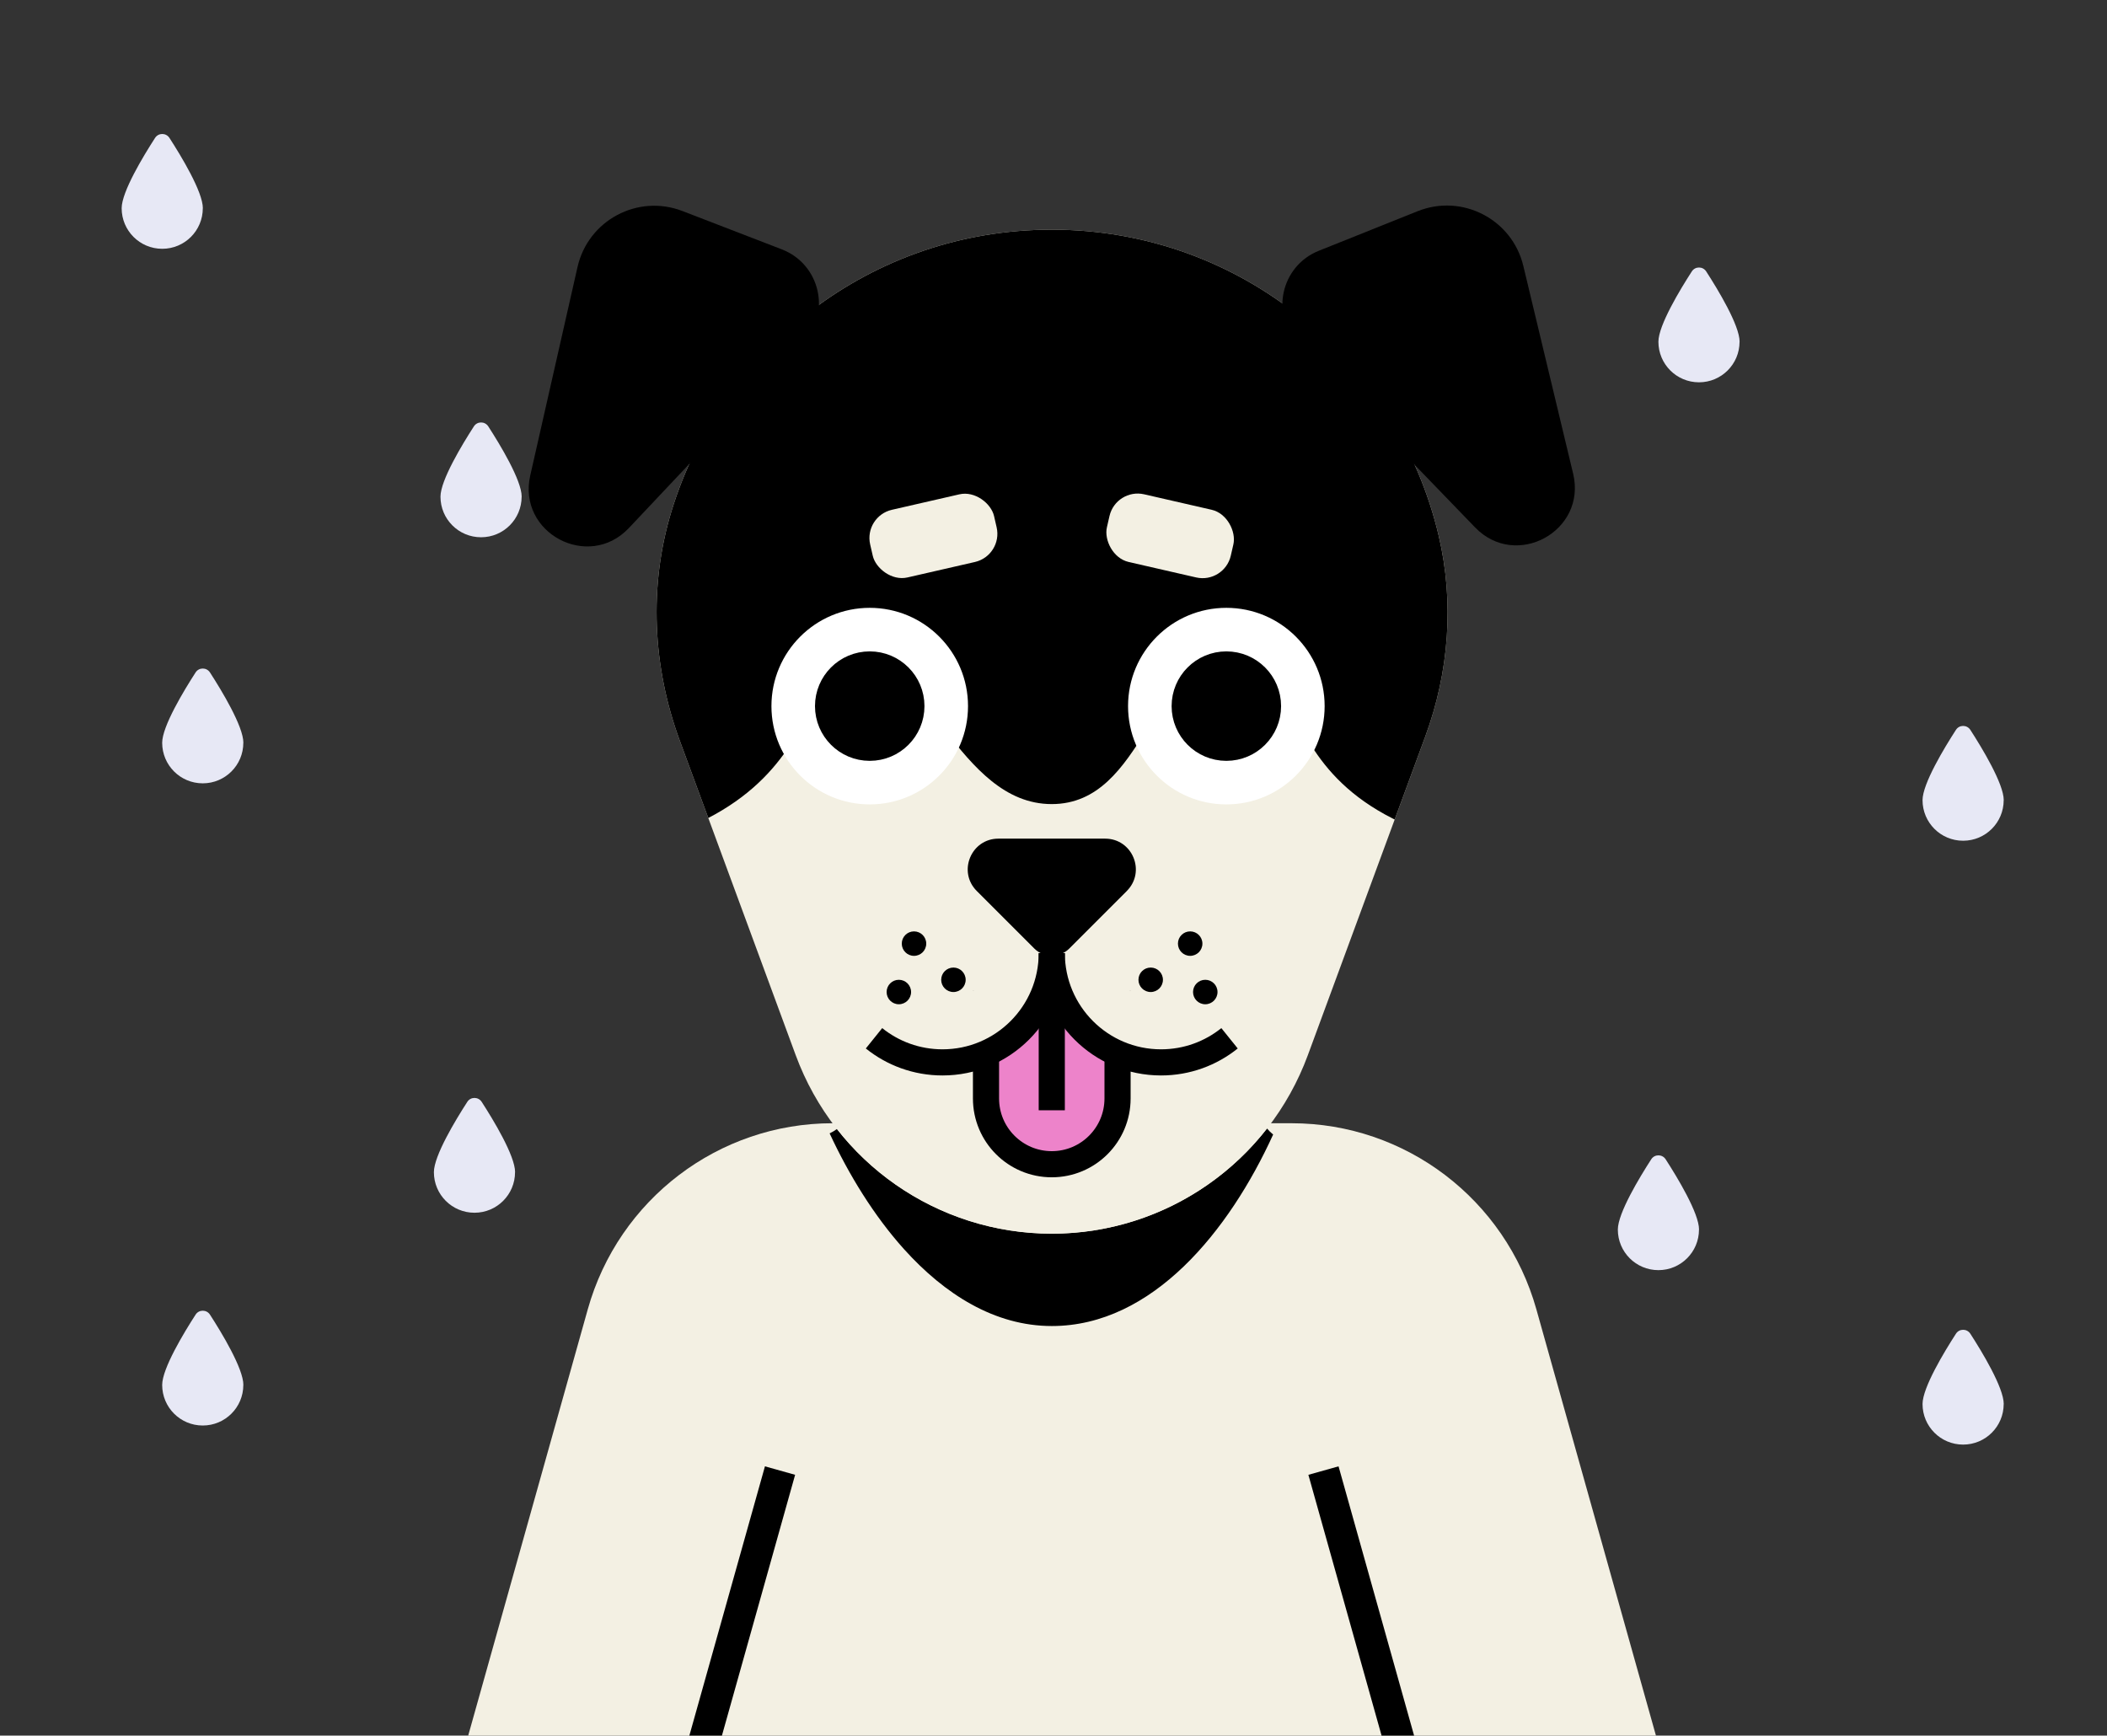 <?xml version="1.0" encoding="UTF-8"?><svg id="Layer_1" xmlns="http://www.w3.org/2000/svg" xmlns:xlink="http://www.w3.org/1999/xlink" viewBox="0 0 403 332"><rect x="0" y="0" width="403" height="332" fill="#333333" stroke="none"/><defs><style>.cls-1{fill:none;}.cls-1,.cls-2,.cls-3,.cls-4{stroke:#000;stroke-miterlimit:10;stroke-width:5px;}.cls-5{clip-path:url(#clippath);}.cls-2,.cls-6,.cls-7{fill:#f3f0e3;}.cls-3,.cls-8{fill:#000;}.cls-9{fill:#e7e8f5;}.cls-9,.cls-8,.cls-6,.cls-10{stroke-width:0px;}.cls-4{fill:#ed83ca;}.cls-10{fill:#fff;}</style><clipPath id="clippath"><path class="cls-6" d="M201.17,43.93h0c36.4,0,66.17,25.38,74,58.53,3.01,12.74,1.98,26.1-2.55,38.39l-22.47,60.98c-7.56,20.52-27.11,34.15-48.98,34.15h0c-21.87,0-41.42-13.63-48.98-34.15l-22.17-60.16c-5.2-14.11-5.97-29.59-1.56-43.97,9.43-30.79,38.07-53.77,72.71-53.77Z"/></clipPath></defs><path class="cls-9" d="M332.72,65.37c0,4.29-3.47,7.76-7.76,7.76s-7.76-3.47-7.76-7.76c0-3.14,4.16-10,6.39-13.45.64-1,2.1-1,2.75,0,2.23,3.45,6.39,10.31,6.39,13.45Z"/><path class="cls-9" d="M383.24,153.06c0,4.29-3.47,7.76-7.76,7.76s-7.76-3.47-7.76-7.76c0-3.14,4.16-10,6.39-13.45.64-1,2.1-1,2.75,0,2.23,3.45,6.39,10.31,6.39,13.45Z"/><path class="cls-9" d="M324.96,235.2c0,4.29-3.47,7.76-7.76,7.76s-7.76-3.47-7.76-7.76c0-3.14,4.16-10,6.39-13.45.64-1,2.1-1,2.75,0,2.23,3.45,6.39,10.31,6.39,13.45Z"/><path class="cls-9" d="M383.24,268.57c0,4.29-3.47,7.76-7.76,7.76s-7.76-3.47-7.76-7.76c0-3.14,4.16-10,6.39-13.45.64-1,2.1-1,2.75,0,2.23,3.45,6.39,10.31,6.39,13.45Z"/><path class="cls-9" d="M38.79,39.83c0,4.29-3.47,7.76-7.76,7.76s-7.76-3.47-7.76-7.76c0-3.14,4.16-10,6.39-13.45.64-1,2.1-1,2.75,0,2.23,3.45,6.39,10.31,6.39,13.45Z"/><path class="cls-9" d="M99.77,95.01c0,4.29-3.47,7.76-7.76,7.76s-7.76-3.47-7.76-7.76c0-3.14,4.16-10,6.39-13.45.64-1,2.1-1,2.75,0,2.23,3.45,6.39,10.31,6.39,13.45Z"/><path class="cls-9" d="M46.54,142.08c0,4.29-3.47,7.76-7.76,7.76s-7.76-3.47-7.76-7.76c0-3.14,4.16-10,6.39-13.45.64-1,2.1-1,2.75,0,2.23,3.45,6.39,10.31,6.39,13.45Z"/><path class="cls-9" d="M98.51,224.22c0,4.29-3.47,7.76-7.76,7.76s-7.76-3.47-7.76-7.76c0-3.14,4.16-10,6.39-13.45.64-1,2.1-1,2.75,0,2.23,3.45,6.39,10.31,6.39,13.45Z"/><path class="cls-9" d="M46.54,264.92c0,4.29-3.47,7.76-7.76,7.76s-7.76-3.47-7.76-7.76c0-3.14,4.16-10,6.39-13.45.64-1,2.1-1,2.75,0,2.23,3.45,6.39,10.31,6.39,13.45Z"/><path class="cls-6" d="M316.73,332H89.55l22.87-81.54c5.9-21.06,25.04-35.6,46.82-35.6h87.8c21.78,0,40.9,14.54,46.82,35.6l22.87,81.54Z"/><polygon class="cls-8" points="152.08 282.11 138.08 332 131.85 332 146.31 280.49 152.08 282.11"/><polygon class="cls-8" points="270.47 332 264.25 332 250.25 282.11 256.02 280.49 270.47 332"/><path class="cls-8" d="M242.34,215.85c-9.7,12.47-24.78,20.14-41.16,20.14-10.93,0-21.3-3.41-29.86-9.38-4.24-2.95-8.03-6.54-11.24-10.65-.43.32-.9.6-1.4.84,3.64,7.84,8.44,15.71,14.23,22.15,7.78,8.63,17.34,14.7,28.27,14.7,19.28,0,33.95-18.25,42.33-36.63-.43-.35-.82-.74-1.17-1.15Z"/><path class="cls-7" d="M201.17,43.93h0c36.4,0,66.17,25.38,74,58.53,3.01,12.74,1.98,26.1-2.55,38.39l-22.47,60.98c-7.56,20.52-27.11,34.15-48.98,34.15h0c-21.87,0-41.42-13.63-48.98-34.15l-22.17-60.16c-5.2-14.11-5.97-29.59-1.56-43.97,9.43-30.79,38.07-53.77,72.71-53.77Z"/><g class="cls-5"><path class="cls-8" d="M101.2,15.05c-9.11-3.25-19-4.84-29.33-4.39C32.13,12.4-.12,44.7-1.77,84.44c-1.82,44.09,48.52,80.41,92.2,80.41,72.41,0,59.78-39.19,73.26-39.19s19.61,28.15,37.47,28.15,18.85-28.01,34-28.01c20.27,0,.17,39.06,78.78,39.06,43.69,0,91.99-36.32,90.17-80.41-1.64-39.74-33.9-72.05-73.63-73.79-10.33-.45-20.22,1.15-29.33,4.39"/></g><path class="cls-8" d="M248.39,65.95l33.75,34.94c7.84,8.12,21.38.69,18.75-10.28l-9.53-39.75c-2.14-8.92-11.7-13.87-20.21-10.46l-18.91,7.57c-7.31,2.93-9.32,12.33-3.85,17.99Z"/><path class="cls-8" d="M153.61,65.65l-33.32,35.35c-7.74,8.21-21.37.95-18.87-10.05l9.04-39.87c2.03-8.95,11.52-14.01,20.08-10.71l19,7.33c7.35,2.84,9.48,12.21,4.07,17.94Z"/><rect class="cls-6" x="166.38" y="95.85" width="24.31" height="13.28" rx="5.53" ry="5.53" transform="translate(375.45 162.52) rotate(167.09)"/><rect class="cls-6" x="211.66" y="95.85" width="24.31" height="13.28" rx="5.53" ry="5.53" transform="translate(28.55 -47.4) rotate(12.91)"/><path class="cls-4" d="M188.59,189.55v20.57c0,6.95,5.63,12.58,12.58,12.58s12.58-5.63,12.58-12.58v-20.57"/><line class="cls-1" x1="201.17" y1="212.38" x2="201.17" y2="189.55"/><path class="cls-8" d="M215.53,170.43l-11.01,11.01c-1.85,1.85-4.84,1.85-6.69,0l-11.01-11.01c-3.69-3.69-1.08-10.01,4.14-10.01h20.42c5.22,0,7.84,6.31,4.14,10.01Z"/><path class="cls-2" d="M201.17,182.32c0,11.54-9.36,20.9-20.9,20.9-4.96,0-9.52-1.73-13.1-4.61"/><path class="cls-2" d="M201.17,182.32c0,11.54,9.36,20.9,20.9,20.9,4.96,0,9.52-1.73,13.1-4.61"/><circle class="cls-8" cx="227.64" cy="180.5" r="2.34"/><circle class="cls-8" cx="220.09" cy="187.42" r="2.34"/><circle class="cls-8" cx="230.53" cy="189.76" r="2.34"/><circle class="cls-8" cx="174.82" cy="180.5" r="2.34"/><circle class="cls-8" cx="182.36" cy="187.42" r="2.34"/><circle class="cls-8" cx="171.92" cy="189.76" r="2.34"/><circle class="cls-10" cx="166.35" cy="135.07" r="18.8"/><circle class="cls-3" cx="166.35" cy="135.07" r="7.97"/><circle class="cls-10" cx="234.56" cy="135.07" r="18.8"/><circle class="cls-3" cx="234.56" cy="135.07" r="7.97"/></svg>